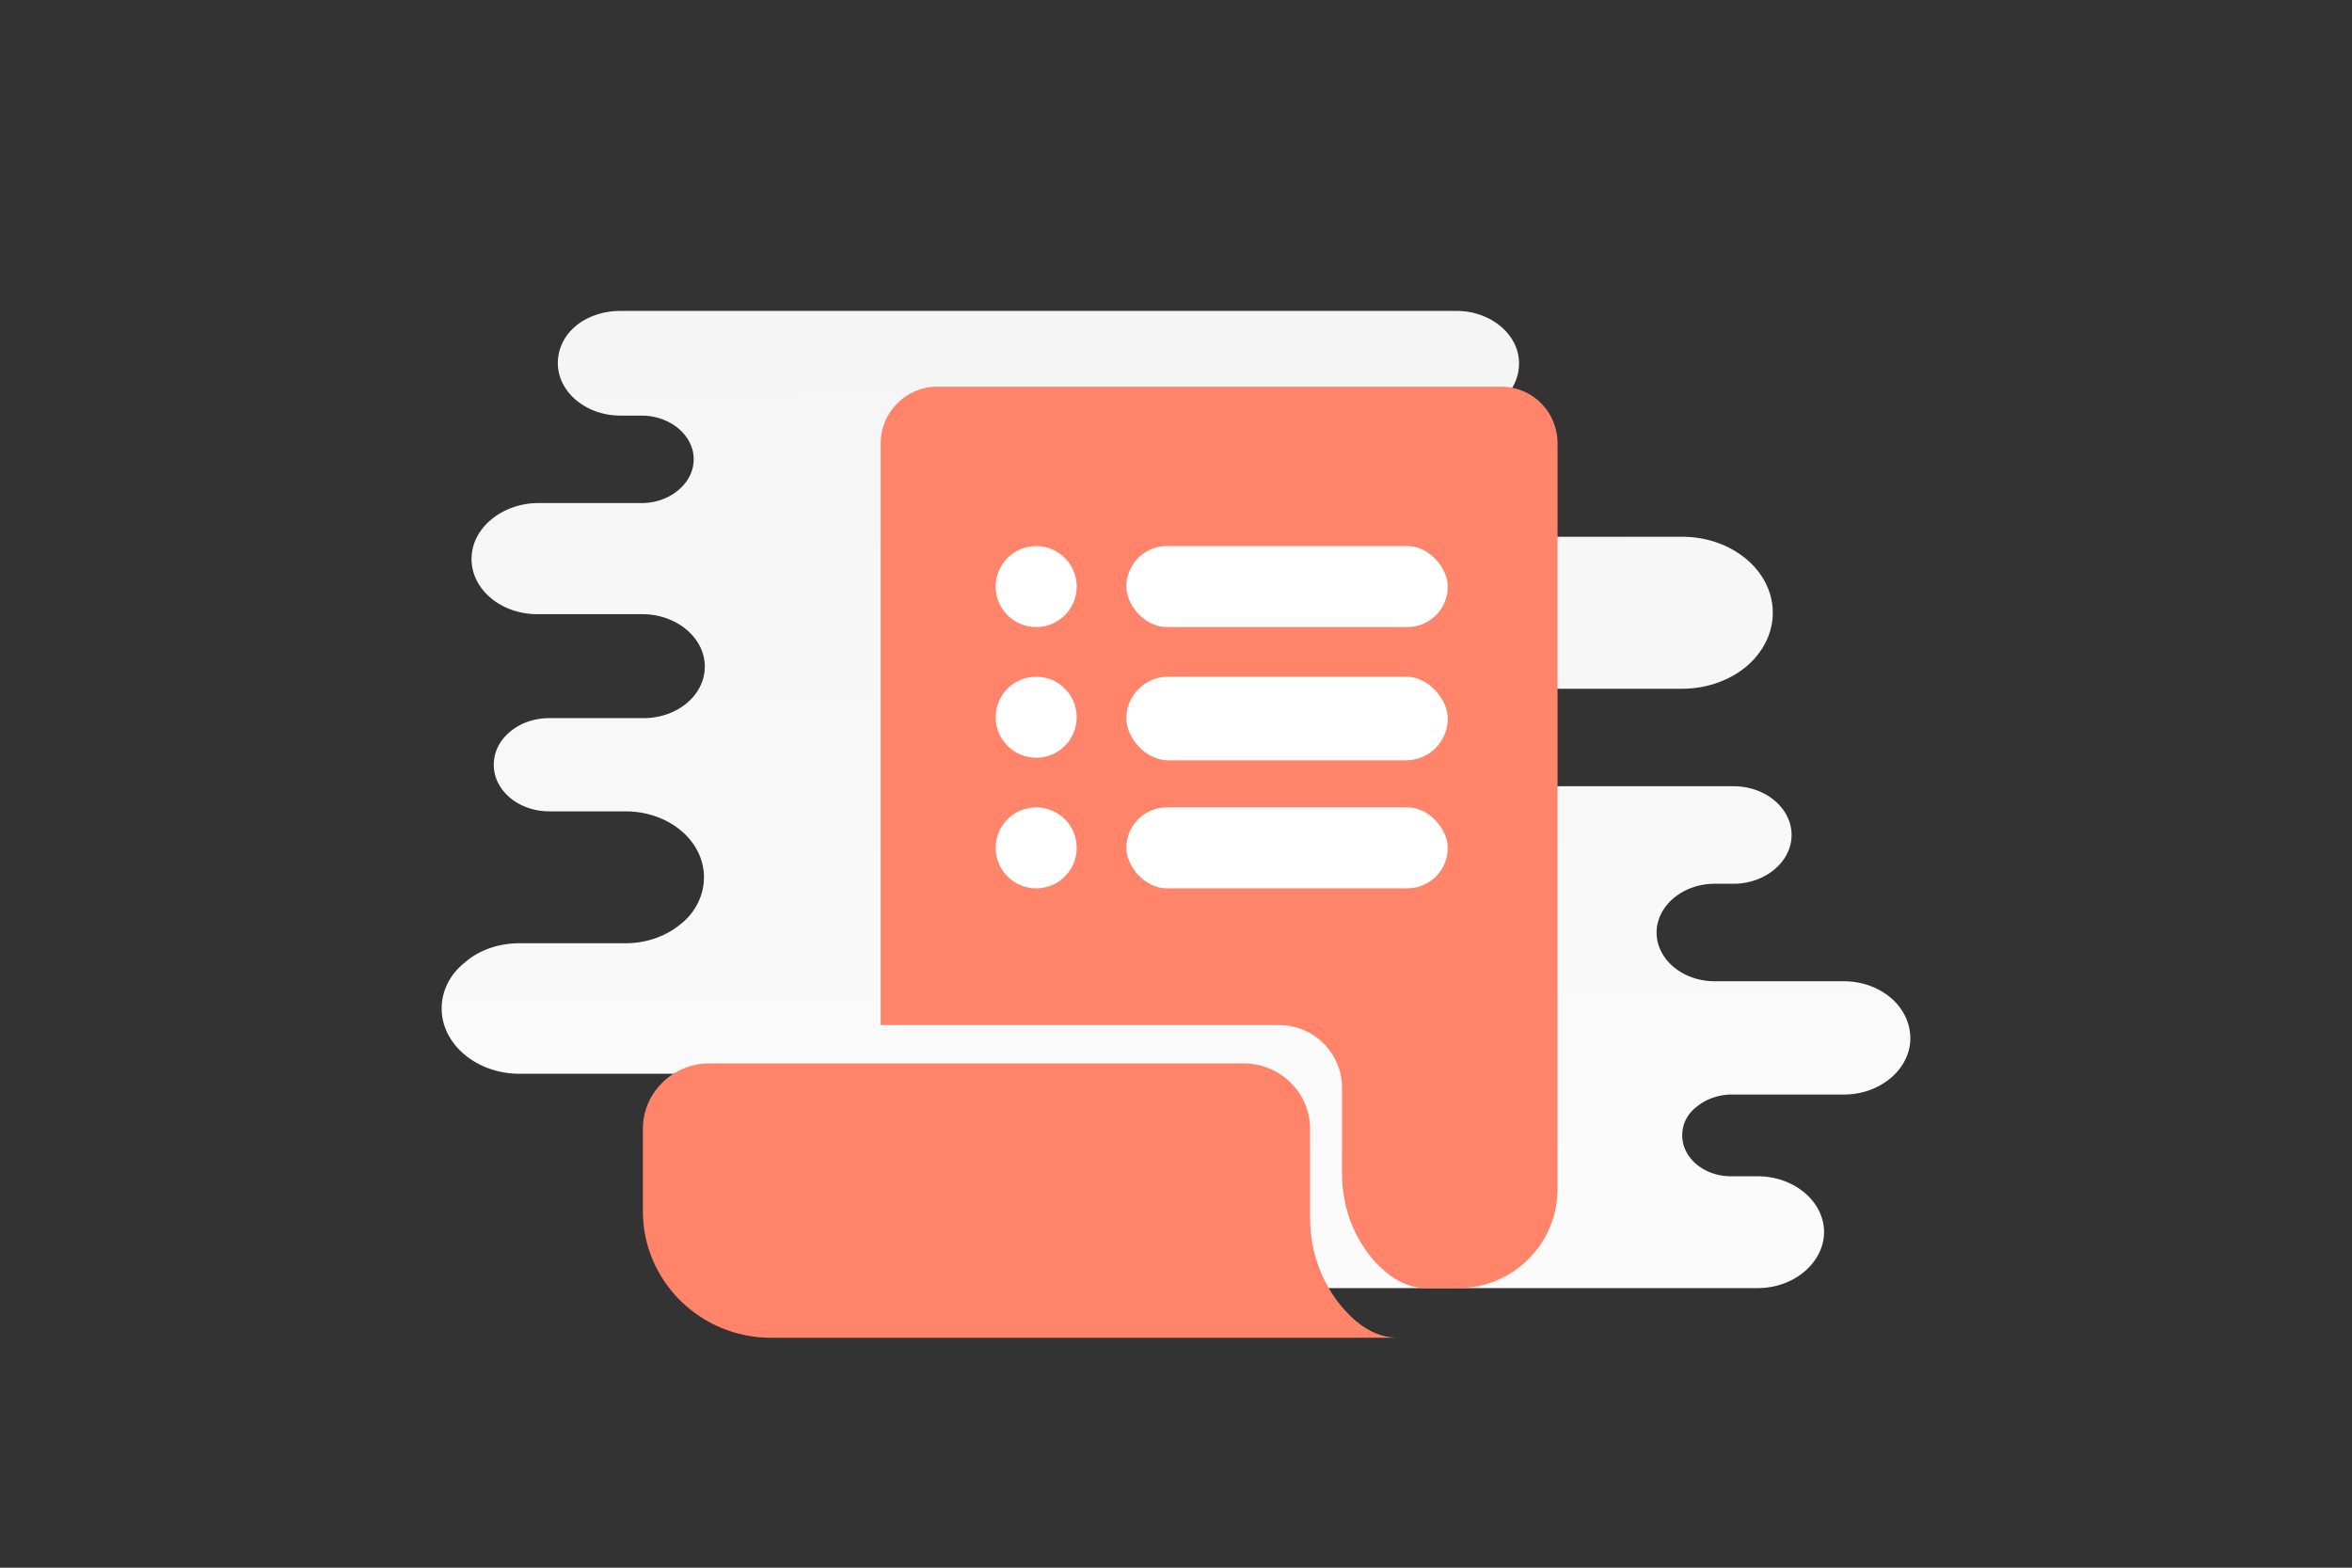 <svg width="900" height="600" viewBox="0 0 900 600" fill="none" xmlns="http://www.w3.org/2000/svg"><rect x="0" y="0" width="900" height="600" fill="#333333" stroke="none"/><path fill="transparent" d="M0 0h900v600H0z"/><path d="M705.499 375.559h-49.367c-12.097 0-22.231-8.232-22.231-18.659 0-5.213 2.615-9.878 6.538-13.171 3.923-3.292 9.481-5.488 15.693-5.488h7.193c6.211 0 11.769-2.195 15.692-5.488 3.924-3.292 6.539-7.957 6.539-13.17 0-10.153-9.808-18.659-22.231-18.659H512.54c-3.939 0-6.471-4.842-6.471-8.781 0-9.878-9.481-17.836-21.251-17.836h-56.112a5.35 5.35 0 1 1 0-10.701h215.003c9.481 0 18.308-3.293 24.52-8.506 6.211-5.214 10.135-12.622 10.135-20.58 0-16.189-15.693-29.086-34.655-29.086H532.662c-17.423 0-34.67-13.445-52.094-13.445h-62c-9.093 0-16.464-7.371-16.464-16.464 0-9.092 7.371-16.463 16.464-16.463h138.83c6.539 0 12.75-2.196 17-5.763 4.251-3.567 6.866-8.506 6.866-14.268 0-10.976-10.789-20.031-23.866-20.031H237.329c-6.538 0-12.75 2.195-17 5.762-4.25 3.567-6.866 8.507-6.866 14.269 0 10.976 10.789 20.031 23.866 20.031h8.174c10.788 0 19.943 7.408 19.943 16.738 0 4.664-2.289 8.78-5.885 11.799-3.596 3.018-8.5 4.939-14.058 4.939h-39.559c-6.866 0-13.405 2.469-17.982 6.311-4.577 3.841-7.519 9.055-7.519 15.092 0 11.799 11.442 21.128 25.174 21.128h40.213c13.077 0 23.866 9.055 23.866 20.031 0 5.488-2.616 10.427-6.866 13.994s-10.135 5.762-16.674 5.762h-35.962c-5.885 0-11.116 1.921-15.039 5.214-3.923 3.292-6.212 7.683-6.212 12.622 0 9.878 9.481 17.836 21.251 17.836h29.097c16.674 0 30.078 11.25 30.078 25.244 0 6.86-3.27 13.445-8.827 17.835-5.558 4.665-13.078 7.409-21.251 7.409h-40.54c-8.173 0-15.693 2.744-20.924 7.409-5.558 4.39-8.827 10.701-8.827 17.561 0 13.72 13.404 24.97 29.751 24.97h125.18c13.825 0 27.405 7.683 41.23 7.683h22.8c8.714 0 15.778 7.064 15.778 15.778 0 8.713-7.064 15.777-15.778 15.777h-55.494c-7.192 0-13.404 2.47-17.981 6.311-4.577 3.842-7.52 9.33-7.52 15.092 0 11.799 11.443 21.403 25.501 21.403h340.012c7.192 0 13.404-2.47 17.981-6.311 4.577-3.842 7.52-9.33 7.52-15.092 0-11.799-11.443-21.403-25.501-21.403h-10.135c-10.462 0-18.635-7.134-18.635-15.64 0-4.39 1.961-8.232 5.557-10.976 3.27-2.744 8.174-4.665 13.405-4.665h42.828c7.193 0 13.404-2.469 17.982-6.311 4.577-3.841 7.519-9.329 7.519-15.091 0-12.348-11.443-21.952-25.501-21.952z" fill="url(#a)"/><path d="M596 169.612v285.435C596 475.869 579.137 493 558.059 493h-12.383c-7.641 0-13.965-4.217-19.234-9.752-8.432-9.224-12.911-21.348-12.911-33.999v-32.945c0-13.178-10.803-23.984-23.977-23.984H337V169.612c0-11.86 9.749-21.612 21.605-21.612h215.79c12.12 0 21.605 9.752 21.605 21.612z" fill="#ff846a"/><path d="M535 512H295.002C267.995 512 246 490.285 246 463.623v-31.61C246 418.27 257.415 407 271.336 407h204.639c13.921 0 25.336 11.27 25.336 25.013v34.359c0 12.919 4.733 25.837 13.643 35.458C520.244 507.602 526.926 512 535 512z" fill="#ff846a"/><circle cx="396.5" cy="224.5" r="15.5" fill="#fff"/><circle cx="396.5" cy="274.5" r="15.5" fill="#fff"/><circle cx="396.5" cy="324.5" r="15.5" fill="#fff"/><rect x="431" y="209" width="123" height="31" rx="15.5" fill="#fff"/><rect x="431" y="259" width="123" height="32" rx="16" fill="#fff"/><rect x="431" y="309" width="123" height="31" rx="15.5" fill="#fff"/><defs><linearGradient id="a" x1="461.983" y1="702.686" x2="454.308" y2="-287.923" gradientUnits="userSpaceOnUse"><stop stop-color="#fff"/><stop offset="1" stop-color="#EEE"/></linearGradient></defs></svg>